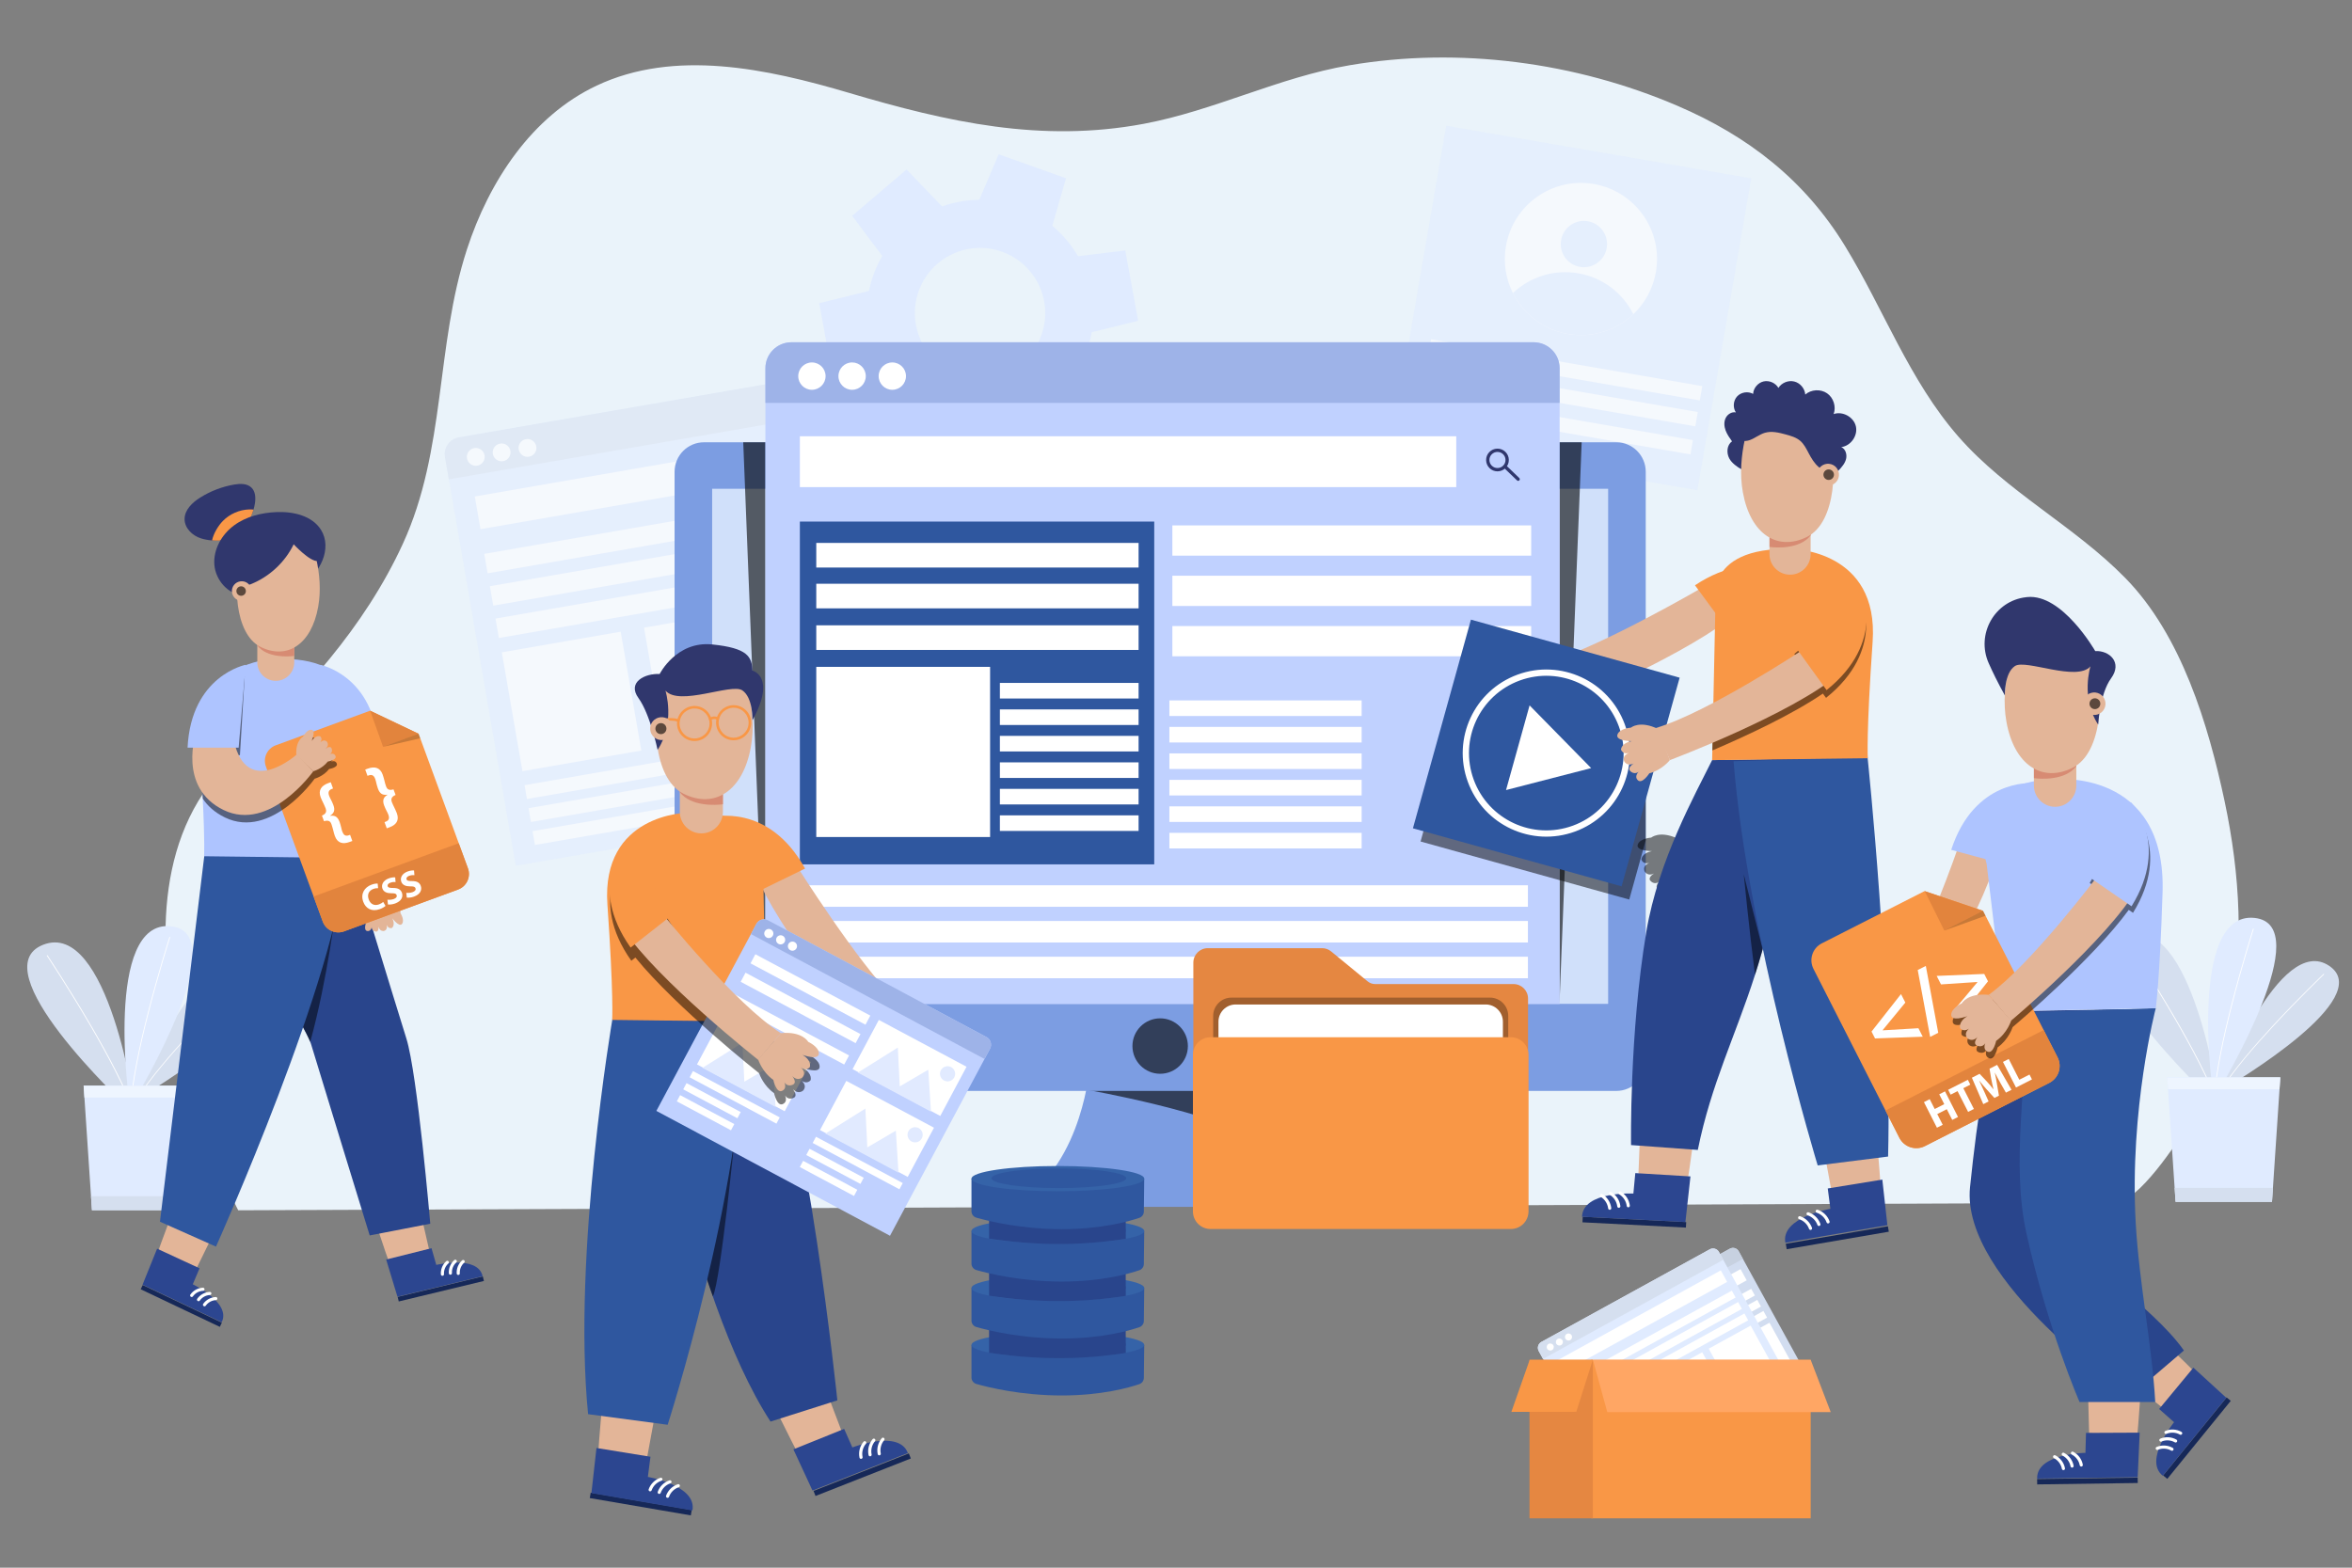 <?xml version="1.0" encoding="utf-8"?>
<!-- Generator: Adobe Illustrator 26.0.3, SVG Export Plug-In . SVG Version: 6.00 Build 0)  -->
<svg version="1.1" xmlns="http://www.w3.org/2000/svg" xmlns:xlink="http://www.w3.org/1999/xlink" x="0px" y="0px"
	 viewBox="0 0 750 500" style="enable-background:new 0 0 750 500;" xml:space="preserve">
<rect x="0" y="0" width="750" height="500" fill="#808080" stroke="none"/>
<style type="text/css">
	.st0{fill:#EAF3FA;}
	.st1{fill:#E0EBFF;}
	.st2{opacity:0.5;}
	.st3{fill:#FFFFFF;}
	.st4{fill:#D5DFEF;}
	.st5{fill:#EEF5FF;}
	.st6{fill:#7C9DE2;}
	.st7{opacity:0.6;}
	.st8{fill:#D0E0FA;}
	.st9{fill:#C0D1FF;}
	.st10{fill:#9EB3E8;}
	.st11{fill:#30376D;}
	.st12{fill:#2F579F;}
	.st13{fill:#162858;}
	.st14{fill:#E3B598;}
	.st15{fill:#2C4690;}
	.st16{fill:none;stroke:#FFFFFF;stroke-linecap:round;stroke-linejoin:round;stroke-miterlimit:10;}
	.st17{fill:#29458C;}
	.st18{fill:#F99746;}
	.st19{fill:none;stroke:#FFFFFF;stroke-width:2;stroke-miterlimit:10;}
	.st20{fill:#D78B73;}
	.st21{fill:#E1EAFF;}
	.st22{fill:#EBF5FF;}
	.st23{fill:#E58741;}
	.st24{opacity:0.3;}
	.st25{fill:#AEC4FF;}
	.st26{fill:#E2843D;}
	.st27{opacity:0.2;}
	.st28{fill:#3563A8;}
	.st29{fill:#D2DDF0;}
	.st30{fill:#C7D1E0;}
	.st31{fill:#FFA664;}
</style>
<g id="BACKGROUND">
	<g>
		<path class="st0" d="M75.96,386.01c0,0-51.36-99.13-1.2-144.52c21.48-19.43,41.5-41.48,53.7-68.05
			c13.81-30.07,10.36-62.89,20.43-93.88c7.06-21.73,20.7-42.5,41.36-52.25c24.86-11.73,54.18-5.47,80.54,2.33
			c31.42,9.3,61.22,15.98,93.93,9.85c22.51-4.22,43.02-14.83,65.6-18.67c34.92-5.94,72.09-1.02,104.59,12.93
			c22.55,9.68,40.52,23.65,53.38,44.64c12.33,20.11,20.5,42.9,36.19,60.85c15.45,17.68,36.91,28.44,53.25,45.13
			c17.87,18.25,26.43,46.67,31.63,71.1c4.93,23.17,6.46,47.71,1.29,70.97c-2.52,11.33-6.65,22.34-12.81,32.21
			c-3.47,5.56-16.06,24.95-23.48,24.98C674.35,383.62,75.96,386.01,75.96,386.01z"/>
		<g>
			<path class="st1" d="M324.64,65.84c-18.79-6.69-39.45,3.11-46.14,21.9c-6.69,18.79,3.11,39.45,21.9,46.14
				c18.79,6.69,39.45-3.11,46.14-21.9S343.42,72.53,324.64,65.84z M305.54,119.43c-10.81-3.85-16.45-15.74-12.6-26.55
				c3.85-10.81,15.74-16.45,26.55-12.6c10.81,3.85,16.45,15.74,12.6,26.55C328.24,117.64,316.35,123.29,305.54,119.43z"/>
			<polygon class="st1" points="333.84,77.94 309.85,69.4 318.46,49.21 339.93,56.86 			"/>
			<polygon class="st1" points="304.29,69.88 284.9,86.38 271.72,68.83 289.08,54.06 			"/>
			<polygon class="st1" points="282.53,91.43 287.13,116.48 265.34,119.11 261.23,96.7 			"/>
			<polygon class="st1" points="290.32,121.05 314.31,129.6 305.7,149.78 284.23,142.14 			"/>
			<polygon class="st1" points="319.87,129.31 339.07,112.59 352.45,129.99 335.26,144.95 			"/>
			<polygon class="st1" points="341.62,107.56 337.03,82.52 358.82,79.88 362.93,102.3 			"/>
		</g>
		<g class="st2">
			
				<rect x="452.05" y="47.76" transform="matrix(0.985 0.17 -0.17 0.985 24 -83.806)" class="st1" width="98.77" height="101"/>
			<path class="st3" d="M528.04,86.73c-0.93,5.36-3.54,10-7.2,13.48c-5.37,5.09-12.99,7.67-20.84,6.31
				c-7.89-1.36-14.23-6.39-17.57-13.04c-2.26-4.48-3.14-9.68-2.22-15c2.28-13.21,14.83-22.07,28.04-19.79
				C521.46,60.97,530.32,73.53,528.04,86.73z"/>
			<path class="st1" d="M520.84,100.21c-5.37,5.09-12.99,7.67-20.84,6.31c-7.89-1.36-14.23-6.39-17.57-13.04
				c5.37-5.09,12.99-7.67,20.84-6.31C511.17,88.53,517.51,93.56,520.84,100.21z"/>
			
				<ellipse transform="matrix(0.232 -0.973 0.973 0.232 311.993 551.208)" class="st1" cx="505.1" cy="78" rx="7.38" ry="7.38"/>
			
				<rect x="455.51" y="115.69" transform="matrix(0.985 0.17 -0.17 0.985 27.328 -83.174)" class="st3" width="87.8" height="4.64"/>
			
				<rect x="454.08" y="123.96" transform="matrix(0.985 0.17 -0.17 0.985 28.712 -82.811)" class="st3" width="87.8" height="4.64"/>
			
				<rect x="452.53" y="132.92" transform="matrix(0.985 0.17 -0.17 0.985 30.214 -82.418)" class="st3" width="87.8" height="4.64"/>
		</g>
		<g class="st2">
			<g>
				<path class="st1" d="M304.78,117.58l22.56,130.39l-162.89,28.18L141.9,145.75c-0.51-2.95,1.47-5.75,4.41-6.26l152.22-26.33
					C301.47,112.66,304.27,114.63,304.78,117.58z"/>
				<path class="st4" d="M304.78,117.58l1.23,7.11l-162.89,28.18l-1.23-7.11c-0.51-2.95,1.47-5.75,4.41-6.26l152.22-26.33
					C301.47,112.66,304.27,114.63,304.78,117.58z"/>
				<g>
					<path class="st3" d="M154.52,145.23c0.27,1.55-0.77,3.02-2.32,3.29c-1.55,0.27-3.02-0.77-3.29-2.32
						c-0.27-1.55,0.77-3.02,2.32-3.29C152.78,142.64,154.25,143.68,154.52,145.23z"/>
					<path class="st3" d="M162.76,143.8c0.27,1.55-0.77,3.02-2.32,3.29c-1.55,0.27-3.02-0.77-3.29-2.32
						c-0.27-1.55,0.77-3.02,2.32-3.29S162.5,142.26,162.76,143.8z"/>
					<path class="st3" d="M171.01,142.38c0.27,1.55-0.77,3.02-2.32,3.29c-1.55,0.27-3.02-0.77-3.29-2.32
						c-0.27-1.55,0.77-3.02,2.32-3.29C169.27,139.79,170.74,140.83,171.01,142.38z"/>
				</g>
			</g>
			
				<rect x="151.28" y="146.76" transform="matrix(0.985 -0.171 0.171 0.985 -22.705 39.656)" class="st3" width="136.62" height="10.59"/>
			<g>
				<g>
					<path class="st3" d="M295.69,140.93c-0.6,0.1-1.21-0.03-1.72-0.37c-0.52-0.35-0.88-0.89-1-1.51c-0.12-0.62,0.01-1.25,0.36-1.77
						c0.35-0.52,0.89-0.88,1.51-1c0.62-0.12,1.25,0.01,1.77,0.36c0.52,0.35,0.88,0.89,1,1.51c0.12,0.62-0.01,1.25-0.36,1.77
						c-0.35,0.52-0.89,0.88-1.51,1C295.72,140.93,295.71,140.93,295.69,140.93z M295,136.95c-0.43,0.08-0.84,0.32-1.11,0.71
						c-0.25,0.37-0.34,0.82-0.26,1.26c0.09,0.44,0.34,0.82,0.71,1.07c0.37,0.25,0.82,0.34,1.26,0.26c0.44-0.09,0.82-0.34,1.07-0.71
						c0.25-0.37,0.34-0.82,0.26-1.26c-0.09-0.44-0.34-0.82-0.71-1.07C295.85,136.96,295.41,136.88,295,136.95z"/>
				</g>
				<g>
					<path class="st3" d="M300.28,142.15c-0.08,0.01-0.17,0-0.25-0.05l-3.12-2.1c-0.16-0.11-0.2-0.32-0.09-0.48
						c0.11-0.16,0.32-0.2,0.48-0.09l3.12,2.1c0.16,0.11,0.2,0.32,0.09,0.48C300.45,142.08,300.37,142.13,300.28,142.15z"/>
				</g>
			</g>
			<g>
				
					<rect x="153.8" y="163.76" transform="matrix(0.985 -0.171 0.171 0.985 -25.085 41.646)" class="st3" width="152.38" height="6.3"/>
				
					<rect x="155.59" y="174.08" transform="matrix(0.985 -0.171 0.171 0.985 -26.818 42.101)" class="st3" width="152.38" height="6.3"/>
				
					<rect x="157.38" y="184.4" transform="matrix(0.985 -0.171 0.171 0.985 -28.551 42.557)" class="st3" width="152.38" height="6.3"/>
			</g>
			<g>
				
					<rect x="166.47" y="237.64" transform="matrix(0.985 -0.171 0.171 0.985 -37.343 44.811)" class="st3" width="151.64" height="4.48"/>
				
					<rect x="167.74" y="244.98" transform="matrix(0.985 -0.171 0.171 0.985 -38.574 45.134)" class="st3" width="151.64" height="4.48"/>
				
					<rect x="169.01" y="252.31" transform="matrix(0.985 -0.171 0.171 0.985 -39.805 45.458)" class="st3" width="151.64" height="4.48"/>
			</g>
			
				<rect x="162.96" y="204.65" transform="matrix(0.985 -0.171 0.171 0.985 -35.498 34.335)" class="st3" width="38.49" height="38.49"/>
			
				<rect x="208.16" y="194.85" transform="matrix(0.985 -0.171 0.171 0.985 -32.997 43.854)" class="st3" width="61.47" height="38.49"/>
			
				<rect x="274.75" y="185.32" transform="matrix(0.985 -0.171 0.171 0.985 -30.566 53.106)" class="st3" width="38.49" height="38.49"/>
		</g>
		<g>
			<g>
				<path class="st4" d="M43.17,355.54C43.16,355.53,43.16,355.53,43.17,355.54c-0.04-0.03-0.18-0.16-0.41-0.38
					c-4.73-4.4-48.68-46.01-29.05-53.82C34.45,293.1,43.4,354.12,43.17,355.54z"/>
				<g>
					<path class="st3" d="M43.16,355.53c-0.03-0.03-0.17-0.15-0.4-0.37c-2.83-8.08-8.69-18.94-13.71-27.57
						c-7.09-12.21-14.09-22.71-14.16-22.81l0.22-0.15c0.07,0.11,7.06,10.62,14.16,22.82C34.4,336.25,40.39,347.38,43.16,355.53z"/>
				</g>
			</g>
			<g>
				<path class="st4" d="M43.47,350.67C43.48,350.66,43.48,350.66,43.47,350.67c0.04-0.02,0.18-0.1,0.41-0.24
					c4.79-2.8,49.49-29.45,34.48-39.69C62.52,299.92,43.54,349.44,43.47,350.67z"/>
				<g>
					<path class="st3" d="M43.48,350.66c0.03-0.02,0.17-0.1,0.41-0.24c3.89-6.25,10.85-14.26,16.68-20.55
						c8.25-8.91,16.09-16.4,16.16-16.48l-0.16-0.17c-0.08,0.08-7.92,7.58-16.17,16.49C54.45,336.14,47.34,344.34,43.48,350.66z"/>
				</g>
			</g>
			<g>
				<path class="st1" d="M41.57,353.08C41.58,353.08,41.58,353.08,41.57,353.08c0.03-0.04,0.12-0.19,0.28-0.46
					c3.2-5.3,32.74-55.17,12.61-57.2C33.19,293.28,40.99,351.84,41.57,353.08z"/>
				<g>
					<path class="st3" d="M41.58,353.08c0.02-0.03,0.12-0.19,0.27-0.45c0.48-8.19,3.02-19.73,5.38-29
						c3.33-13.11,7.01-24.62,7.04-24.73l-0.24-0.08c-0.04,0.12-3.71,11.64-7.04,24.74C44.58,333.02,41.99,344.83,41.58,353.08z"/>
				</g>
			</g>
			<polygon class="st1" points="62.73,346.23 62.72,346.29 62.47,350.06 60.37,381.52 60.07,385.99 29.32,385.99 29.02,381.52 
				26.92,350.06 26.67,346.29 26.66,346.23 			"/>
			<polygon class="st4" points="60.37,381.52 60.07,385.99 29.32,385.99 29.02,381.52 			"/>
			<polygon class="st5" points="62.72,346.29 62.47,350.06 26.92,350.06 26.67,346.29 			"/>
		</g>
		<g>
			<g>
				<path class="st4" d="M707.58,352.88C707.58,352.87,707.58,352.87,707.58,352.88c-0.04-0.03-0.18-0.16-0.41-0.38
					c-4.73-4.4-48.68-46.01-29.05-53.82C698.86,290.44,707.82,351.46,707.58,352.88z"/>
				<g>
					<path class="st3" d="M707.58,352.87c-0.03-0.03-0.17-0.15-0.4-0.37c-2.83-8.08-8.69-18.94-13.71-27.57
						c-7.09-12.21-14.09-22.71-14.16-22.81l0.22-0.15c0.07,0.11,7.06,10.62,14.16,22.82C698.81,333.59,704.8,344.71,707.58,352.87z"
						/>
				</g>
			</g>
			<g>
				<path class="st4" d="M707.89,348.01C707.89,348,707.89,348,707.89,348.01c0.04-0.02,0.18-0.1,0.41-0.24
					c4.79-2.8,49.49-29.45,34.48-39.69C726.94,297.26,707.96,346.78,707.89,348.01z"/>
				<g>
					<path class="st3" d="M707.89,348c0.03-0.02,0.17-0.1,0.41-0.24c3.89-6.25,10.85-14.26,16.68-20.55
						c8.25-8.91,16.09-16.4,16.16-16.48l-0.16-0.17c-0.08,0.08-7.92,7.58-16.17,16.49C718.87,333.48,711.75,341.68,707.89,348z"/>
				</g>
			</g>
			<g>
				<path class="st1" d="M705.99,350.42C706,350.42,706,350.42,705.99,350.42c0.03-0.04,0.12-0.19,0.28-0.46
					c3.2-5.3,32.74-55.17,12.61-57.2C697.61,290.62,705.41,349.18,705.99,350.42z"/>
				<g>
					<path class="st3" d="M706,350.42c0.02-0.03,0.12-0.19,0.27-0.45c0.48-8.19,3.02-19.73,5.38-29
						c3.33-13.11,7.01-24.62,7.04-24.73l-0.24-0.08c-0.04,0.12-3.71,11.64-7.04,24.74C709,330.36,706.41,342.17,706,350.42z"/>
				</g>
			</g>
			<polygon class="st1" points="727.15,343.57 727.14,343.63 726.89,347.4 724.79,378.86 724.49,383.33 693.74,383.33 
				693.44,378.86 691.33,347.4 691.08,343.63 691.08,343.57 			"/>
			<polygon class="st4" points="724.79,378.86 724.49,383.33 693.74,383.33 693.44,378.86 			"/>
			<polygon class="st5" points="727.14,343.63 726.89,347.4 691.33,347.4 691.08,343.63 			"/>
		</g>
	</g>
</g>
<g id="OBJECTS">
	<g>
		<circle class="st3" cx="485.73" cy="173.31" r="8.84"/>
	</g>
	<g>
		<g>
			<g>
				<path class="st6" d="M419.14,384.91h-98.37c23.25-8.72,26.51-42.91,26.51-42.91c0,1.75,48.14-0.35,48.14-0.35
					c0.01,0.42,0.02,0.84,0.03,1.26c0.32,8.07,2.65,15.13,5.74,21.04C408.2,377.41,419.14,384.91,419.14,384.91z"/>
				<path class="st7" d="M401.19,363.96c-12.98-9.05-54.61-16.38-54.61-16.38l48.87-4.66C395.76,350.99,398.1,358.05,401.19,363.96z
					"/>
			</g>
			<path class="st6" d="M524.79,150.46v188.08c0,5.19-4.21,9.4-9.4,9.4H224.5c-5.19,0-9.39-4.21-9.39-9.4V150.46
				c0-5.19,4.2-9.4,9.39-9.4h290.89C520.58,141.06,524.79,145.27,524.79,150.46z"/>
			<rect x="227.09" y="155.89" class="st8" width="285.71" height="164.28"/>
			<circle class="st7" cx="369.95" cy="333.63" r="8.84"/>
		</g>
		<g>
			<g>
				<polygon class="st7" points="244.08,320.2 237,141.05 244.07,141.06 				"/>
				<polygon class="st7" points="497.28,320.2 504.36,141.05 497.29,141.06 				"/>
			</g>
			<g>
				<g>
					<g>
						<path class="st9" d="M497.33,117.45V320.2H244.07V117.45c0-4.58,3.71-8.29,8.3-8.29h236.68
							C493.62,109.16,497.33,112.87,497.33,117.45z"/>
						<path class="st10" d="M497.33,117.45v11.05H244.07v-11.05c0-4.58,3.71-8.29,8.3-8.29h236.68
							C493.62,109.16,497.33,112.87,497.33,117.45z"/>
						<g>
							<path class="st3" d="M263.26,119.96c0,2.41-1.95,4.36-4.36,4.36s-4.36-1.95-4.36-4.36c0-2.41,1.95-4.36,4.36-4.36
								S263.26,117.55,263.26,119.96z"/>
							<path class="st3" d="M276.08,119.96c0,2.41-1.95,4.36-4.36,4.36c-2.41,0-4.36-1.95-4.36-4.36c0-2.41,1.95-4.36,4.36-4.36
								C274.12,115.59,276.08,117.55,276.08,119.96z"/>
							<path class="st3" d="M288.9,119.96c0,2.41-1.95,4.36-4.36,4.36s-4.36-1.95-4.36-4.36c0-2.41,1.95-4.36,4.36-4.36
								S288.9,117.55,288.9,119.96z"/>
						</g>
					</g>
					<g>
						<rect x="255.06" y="139.14" class="st3" width="209.31" height="16.22"/>
						<g>
							<g>
								<path class="st11" d="M477.5,150.33c-0.94,0-1.82-0.36-2.5-1.01c-0.7-0.67-1.09-1.57-1.11-2.54
									c-0.02-0.97,0.34-1.88,1.01-2.58c0.67-0.7,1.57-1.09,2.54-1.11c0.97-0.02,1.88,0.34,2.58,1.01c0.7,0.67,1.09,1.57,1.11,2.54
									c0.02,0.97-0.34,1.88-1.01,2.58c-0.67,0.7-1.57,1.09-2.54,1.11C477.56,150.33,477.53,150.33,477.5,150.33z M477.51,144.14
									c-0.68,0-1.35,0.26-1.86,0.79c-0.48,0.5-0.73,1.15-0.71,1.83c0.01,0.69,0.3,1.33,0.79,1.8c0.5,0.48,1.15,0.72,1.83,0.71
									c0.69-0.01,1.33-0.3,1.8-0.79c0.48-0.5,0.73-1.15,0.71-1.83c-0.01-0.69-0.3-1.33-0.79-1.8
									C478.79,144.38,478.15,144.14,477.51,144.14z"/>
							</g>
							<g>
								<path class="st11" d="M484.11,153.37c-0.13,0-0.26-0.05-0.36-0.15l-4.16-3.99c-0.21-0.2-0.22-0.53-0.02-0.74
									c0.2-0.21,0.53-0.22,0.74-0.02l4.16,3.99c0.21,0.2,0.22,0.53,0.02,0.74C484.39,153.31,484.25,153.37,484.11,153.37z"/>
							</g>
						</g>
						<g>
							<rect x="255.06" y="166.35" class="st12" width="113" height="109.33"/>
							<g>
								<rect x="260.29" y="173.16" class="st3" width="102.78" height="7.85"/>
								<rect x="260.29" y="186.18" class="st3" width="102.78" height="7.85"/>
								<rect x="260.29" y="199.44" class="st3" width="102.78" height="7.85"/>
							</g>
							<g>
								<rect x="318.84" y="217.81" class="st3" width="44.23" height="4.97"/>
								<rect x="318.84" y="226.26" class="st3" width="44.23" height="4.97"/>
								<rect x="318.84" y="234.7" class="st3" width="44.23" height="4.97"/>
								<rect x="318.84" y="243.15" class="st3" width="44.23" height="4.97"/>
								<rect x="318.84" y="251.6" class="st3" width="44.23" height="4.97"/>
								<rect x="318.84" y="260.05" class="st3" width="44.23" height="4.97"/>
							</g>
							<rect x="260.29" y="212.69" class="st3" width="55.43" height="54.27"/>
						</g>
						<g>
							<rect x="373.84" y="167.57" class="st3" width="114.42" height="9.65"/>
							<rect x="373.84" y="183.62" class="st3" width="114.42" height="9.65"/>
							<rect x="373.84" y="199.67" class="st3" width="114.42" height="9.65"/>
						</g>
						<g>
							<rect x="254.88" y="282.35" class="st3" width="232.34" height="6.86"/>
							<rect x="254.88" y="293.74" class="st3" width="232.34" height="6.86"/>
							<rect x="254.88" y="305.14" class="st3" width="232.34" height="6.86"/>
						</g>
						<g>
							<rect x="372.89" y="223.39" class="st3" width="61.31" height="4.97"/>
							<rect x="372.89" y="231.84" class="st3" width="61.31" height="4.97"/>
							<rect x="372.89" y="240.29" class="st3" width="61.31" height="4.97"/>
							<rect x="372.89" y="248.73" class="st3" width="61.31" height="4.97"/>
							<rect x="372.89" y="257.18" class="st3" width="61.31" height="4.97"/>
							<rect x="372.89" y="265.63" class="st3" width="61.31" height="4.97"/>
						</g>
					</g>
				</g>
			</g>
		</g>
	</g>
	<path class="st2" d="M534.52,267.26c0.91-0.27,1.85-0.58,2.84-0.94l-4.23,15.21c-0.23,0.08-0.47,0.15-0.71,0.21
		c0,0-2.29,3.57-3.68,2.17c-1-1.01-0.23-2.14,0.28-2.69c-0.48,0.37-1.39,0.82-2.51-0.07c-1.2-0.95,0.13-2.04,0.92-2.55
		c-0.7,0.34-1.97,0.7-2.92-0.54c0,0-1.13-1.8,1.41-2.84c-0.18,0.05-1.88,0.56-2.53-1.06c0,0,0.01-2.08,3.41-2.7
		c0,0-5.19-0.03-4.57-2.05c0.62-2.03,4.32-2.27,4.32-2.27S529.12,264.91,534.52,267.26z"/>
	<g>
		<g>
			<g>
				<g>
					
						<rect x="504.4" y="388.91" transform="matrix(0.999 0.051 -0.051 0.999 20.64 -26.159)" class="st13" width="33.02" height="1.76"/>
					<g>
						<path class="st14" d="M523.27,354.03l-0.8,20.25c0,0,15.52,2.56,15.73,1.87c0.21-0.7,3.06-21.73,3.06-21.73L523.27,354.03z"/>
						<path class="st15" d="M521.46,374.15l-0.61,6.52c0,0-16.08-0.82-16.38,7.4l32.97,1.69l1.61-14.55L521.46,374.15z"/>
						<path class="st16" d="M516.58,380.49c1.44,0.85,2.44,2.4,2.64,4.07"/>
						<path class="st16" d="M513.56,380.65c1.44,0.85,2.44,2.4,2.64,4.07"/>
						<path class="st16" d="M510.66,381.28c1.44,0.85,2.44,2.4,2.64,4.07"/>
					</g>
				</g>
				<path class="st17" d="M585.26,241.75c0,0-13.62,27.6-23.19,61.04c-0.1,0.33-0.19,0.67-0.29,1.01c-0.69,2.45-1.41,4.81-2.15,7.12
					c-6.27,19.61-13.97,34.76-18.24,55.84l-21.28-1.55c0,0-0.59-35.45,4.87-68.06c3.83-22.84,15.63-43.88,20.98-54.72L585.26,241.75
					z"/>
			</g>
			<path class="st2" d="M562.07,302.79c-0.1,0.33-0.19,0.67-0.29,1.01c-0.69,2.45-1.41,4.81-2.15,7.12
				c-1.9-14.77-3.59-32.09-3.59-32.09L562.07,302.79z"/>
			<g>
				<g>
					
						<rect x="569.22" y="393.55" transform="matrix(0.986 -0.169 0.169 0.986 -58.316 104.845)" class="st13" width="33.02" height="1.76"/>
					<g>
						<path class="st14" d="M580.19,359.02l3.66,19.94c0,0,15.7-0.91,15.76-1.63c0.05-0.72-1.79-21.87-1.79-21.87L580.19,359.02z"/>
						<path class="st15" d="M582.83,379.05l0.84,6.49c0,0-15.87,2.72-14.36,10.81l32.54-5.59l-1.62-14.54L582.83,379.05z"/>
						<path class="st16" d="M579.47,386.31c1.59,0.52,2.91,1.81,3.46,3.39"/>
						<path class="st16" d="M576.55,387.13c1.59,0.52,2.91,1.81,3.46,3.39"/>
						<path class="st16" d="M573.87,388.38c1.59,0.52,2.91,1.81,3.46,3.39"/>
					</g>
				</g>
				<path class="st12" d="M595.51,241.41c0,0,7.89,74.75,6.56,127.46l-22.45,2.83c0,0-22.45-73.99-26.83-128.92L595.51,241.41z"/>
			</g>
		</g>
		<g>
			<g>
				<path class="st14" d="M543.5,187c0,0-32.05,18.72-48.7,23.77l6.44,13.36c0,0,38.07-16.01,53.12-29.01L543.5,187z"/>
				<path class="st18" d="M574.71,185.87c0,0-13.83-12.73-34.22,0.8l10.23,13.9L574.71,185.87z"/>
			</g>
			<path class="st18" d="M597.14,204.67c-2.05,29.22-1.54,37.16-1.54,37.16l-49.64,0.6l0.07-3.08l0.27-12.75l0.69-32.69
				c0,0-5.13-19.74,24.6-18.8C571.59,175.11,599.19,175.45,597.14,204.67z"/>
			<g class="st2">
				<polygon points="524.79,216.66 524.79,267.99 519.53,286.9 452.99,268.39 471.49,201.84 				"/>
			</g>
			<g>
				<polygon class="st12" points="535.6,216.14 530.71,233.73 526.48,248.94 517.09,282.69 450.55,264.18 469.05,197.63 				"/>
				<polygon class="st3" points="507.38,244.98 487.75,224.98 480.24,251.98 				"/>
				
					<ellipse transform="matrix(0.939 -0.344 0.344 0.939 -52.526 184.295)" class="st19" cx="493.07" cy="240.16" rx="25.65" ry="25.65"/>
			</g>
			<path class="st2" d="M582.28,222.58l-1-1.37c-9.91,6.76-24.56,13.57-35.25,18.14l0.27-12.75c11.43-6.01,22.88-13.27,27.25-16.1
				l-1.38-1.91l21.32-18.34C593.49,190.25,601.38,207.31,582.28,222.58z"/>
			<g>
				<path class="st14" d="M532.48,242.42c0,0-2.43,3.16-6.55,4.23c0,0-2.29,3.58-3.68,2.18c-1.38-1.4,0.62-3.03,0.62-3.03
					s-1.21,1.58-2.85,0.28s1.43-2.85,1.43-2.85s-2.06,1.54-3.43-0.24c0,0-1.13-1.81,1.43-2.85c0,0-1.86,0.66-2.55-1.05
					c0,0,0.01-2.09,3.41-2.7c0,0-5.18-0.03-4.56-2.05c0.62-2.03,4.31-2.26,4.31-2.26s2.81-2.45,8.73,0.45L532.48,242.42z"/>
				<g>
					<path class="st14" d="M575.58,206.79c0,0-30.92,20.51-47.61,25.41l4.52,10.23c0,0,38.72-14.56,53.88-27.41L575.58,206.79z"/>
					<path class="st18" d="M593.66,187.76c0,0,7.9,17.06-11.21,32.34l-10.1-13.99L593.66,187.76z"/>
				</g>
			</g>
		</g>
		<g>
			<path class="st11" d="M552.3,140.76c-0.78-1.1-1.57-2.21-2.04-3.47c-0.47-1.26-0.58-2.72,0-3.93c0.58-1.22,1.95-2.1,3.27-1.83
				c-1.02-1.54-0.84-3.77,0.42-5.12c1.26-1.35,3.47-1.69,5.08-0.78c0.1-1.85,1.52-3.54,3.32-3.97c1.8-0.42,3.83,0.46,4.74,2.07
				c1.03-1.65,3.16-2.51,5.05-2.05s3.37,2.22,3.52,4.16c1.88-1.65,4.88-1.82,6.94-0.41c2.06,1.41,2.97,4.28,2.11,6.63
				c2.88-1,6.41,0.95,7.09,3.92c0.68,2.97-1.64,6.27-4.67,6.62c1.37,0.57,1.9,2.35,1.54,3.79c-0.36,1.44-1.39,2.61-2.41,3.69
				c-1.36,1.45-2.81,2.89-4.62,3.72c-1.98,0.9-4.23,0.99-6.41,0.91c-4.88-0.17-9.73-1.07-14.35-2.65c-3.01-1.03-7.89-2.9-9.47-5.88
				C550.5,144.45,550.62,141.96,552.3,140.76z"/>
			<g>
				<path class="st14" d="M570.81,183.29L570.81,183.29c-3.62,0-6.56-2.94-6.56-6.56v-12.49h13.12v12.49
					C577.38,180.36,574.44,183.29,570.81,183.29z"/>
				<path class="st20" d="M577.38,170.76v-6.52h-13.12v10.2C566.27,174.71,573.91,175.24,577.38,170.76z"/>
			</g>
			<path class="st14" d="M579.54,133.97c-7.32-8.14-20.86-4.37-23.18,6.32c-1.04,4.8-1.68,10.77-0.6,16.72
				c2.42,13.42,11.06,18.9,20.48,14.22c9.42-4.68,9.84-23.84,6.5-32.14C581.96,137.2,580.88,135.46,579.54,133.97z"/>
			<path class="st11" d="M579.95,148.97c-1.43-1.22-2.39-2.88-3.27-4.54c-0.72-1.37-1.43-2.79-2.6-3.81
				c-1.3-1.12-3.01-1.61-4.66-2.06c-2.18-0.59-4.49-1.16-6.65-0.52c-1.69,0.5-3.09,1.68-4.74,2.3c-1.65,0.61-3.89,0.4-4.65-1.19
				c-0.56-1.18-0.05-2.59,0.62-3.72c3.2-5.37,9.77-8.08,16.02-8.01c3.14,0.04,6.33,0.72,8.98,2.39c3.28,2.06,5.54,5.55,6.46,9.31
				c0.73,2.98,0.68,6.11,0.06,9.1c-0.26,1.28-0.27,2.24-1.71,2.32C582.44,150.61,580.96,149.84,579.95,148.97z"/>
			<g>
				<path class="st14" d="M586.39,151.76c-0.2,1.91-1.92,3.3-3.83,3.1c-1.91-0.2-3.3-1.92-3.1-3.83c0.2-1.91,1.92-3.3,3.83-3.1
					C585.2,148.13,586.59,149.84,586.39,151.76z"/>
				<path class="st7" d="M584.81,151.39c0,0.93-0.75,1.68-1.68,1.68c-0.93,0-1.68-0.75-1.68-1.68c0-0.93,0.75-1.68,1.68-1.68
					C584.06,149.72,584.81,150.47,584.81,151.39z"/>
			</g>
		</g>
	</g>
	<g>
		<g>
			<g>
				
					<rect x="258.28" y="469.36" transform="matrix(-0.93 0.366 -0.366 -0.93 702.43 807.143)" class="st13" width="32.68" height="1.74"/>
				<g>
					<path class="st14" d="M261.13,437.41l7.13,18.75c0,0-13.75,7.29-14.17,6.71c-0.42-0.59-9.71-19.43-9.71-19.43L261.13,437.41z"
						/>
					<path class="st15" d="M269.18,455.73l2.62,5.92c0,0,14.83-5.84,17.7,1.78l-30.41,11.97L253,462.26L269.18,455.73z"/>
					<path class="st16" d="M275.75,460.14c-1.08,1.26-1.54,3.03-1.19,4.65"/>
					<path class="st16" d="M278.64,459.33c-1.08,1.26-1.54,3.03-1.19,4.65"/>
					<path class="st16" d="M281.56,459.02c-1.08,1.26-1.54,3.03-1.19,4.65"/>
				</g>
			</g>
			<path class="st17" d="M205.45,325.2c0,0,13.87,87.61,40.25,128.2l21.31-6.77c0,0-9.81-94.71-22.66-120.76L205.45,325.2z"/>
		</g>
		<path class="st2" d="M234.37,361.9c0,0-4.51,46.29-7.05,51.58l-3.44-9.87L234.37,361.9z"/>
		<g>
			<g>
				
					<rect x="188.21" y="478.97" transform="matrix(-0.986 -0.169 0.169 -0.986 324.917 987.391)" class="st13" width="32.68" height="1.74"/>
				<g>
					<path class="st14" d="M210.04,444.79l-3.63,19.73c0,0-15.54-0.9-15.6-1.62c-0.05-0.72,1.77-21.65,1.77-21.65L210.04,444.79z"/>
					<path class="st15" d="M207.42,464.62l-0.83,6.43c0,0,15.7,2.7,14.21,10.7l-32.21-5.53l1.61-14.4L207.42,464.62z"/>
					<path class="st16" d="M210.75,471.8c-1.58,0.51-2.88,1.79-3.43,3.35"/>
					<path class="st16" d="M213.64,472.62c-1.58,0.51-2.88,1.79-3.43,3.35"/>
					<path class="st16" d="M216.3,473.86c-1.58,0.51-2.88,1.79-3.43,3.35"/>
				</g>
			</g>
			<path class="st12" d="M195.31,324.87c0,0-12.85,75.09-7.78,126.17l25.37,3.38c0,0,23.68-73.4,24.69-128.2L195.31,324.87z"/>
		</g>
		<g>
			<g>
				<path class="st14" d="M253.92,275.94c0,0,19.54,31.11,31.84,43.17l-11.78,8.77c0,0-26.07-31.5-33.32-49.79L253.92,275.94z"/>
				<path class="st18" d="M227.05,260.65c0,0,17.97-4.83,29.66,16.37l-15.35,7.5L227.05,260.65z"/>
			</g>
			<path class="st18" d="M218.98,259.24c0,0-27.31,0.34-25.29,29.26c2.03,28.92,1.52,36.79,1.52,36.79l49.13,0.59l-1.01-48.03
				C243.34,277.85,248.41,258.31,218.98,259.24z"/>
			<g>
				<g>
					<path class="st9" d="M315.69,334.5l-31.89,59.64l-74.5-39.83l31.89-59.64c0.72-1.35,2.4-1.86,3.75-1.13l69.62,37.22
						C315.9,331.47,316.41,333.15,315.69,334.5z"/>
					<path class="st10" d="M315.69,334.5l-1.74,3.25l-74.5-39.83l1.74-3.25c0.72-1.35,2.4-1.86,3.75-1.13l69.62,37.22
						C315.9,331.47,316.41,333.15,315.69,334.5z"/>
					<g>
						<path class="st3" d="M246.44,298.42c-0.38,0.71-1.26,0.98-1.97,0.6c-0.71-0.38-0.98-1.26-0.6-1.97
							c0.38-0.71,1.26-0.98,1.97-0.6C246.55,296.83,246.82,297.71,246.44,298.42z"/>
						<path class="st3" d="M250.21,300.44c-0.38,0.71-1.26,0.98-1.97,0.6c-0.71-0.38-0.98-1.26-0.6-1.97
							c0.38-0.71,1.26-0.98,1.97-0.6C250.32,298.85,250.59,299.73,250.21,300.44z"/>
						<path class="st3" d="M253.98,302.45c-0.38,0.71-1.26,0.98-1.97,0.6c-0.71-0.38-0.98-1.26-0.6-1.97
							c0.38-0.71,1.26-0.98,1.97-0.6C254.09,300.86,254.36,301.74,253.98,302.45z"/>
					</g>
				</g>
				
					<rect x="237.45" y="314.03" transform="matrix(0.882 0.471 -0.471 0.882 179.35 -84.468)" class="st3" width="41.56" height="3.29"/>
				
					<rect x="234.31" y="319.91" transform="matrix(0.882 0.471 -0.471 0.882 181.751 -82.29)" class="st3" width="41.56" height="3.29"/>
				
					<rect x="230.66" y="326.73" transform="matrix(0.882 0.471 -0.471 0.882 184.536 -79.765)" class="st3" width="41.56" height="3.29"/>
				<g>
					
						<rect x="273.97" y="331.82" transform="matrix(0.882 0.471 -0.471 0.882 194.887 -96.405)" class="st3" width="31.71" height="17.79"/>
					<polygon class="st21" points="273.55,342.1 286.3,334.11 286.91,346.5 296.01,341.17 296.86,354.55 					"/>
					
						<ellipse transform="matrix(0.958 -0.288 0.288 0.958 -85.846 101.66)" class="st21" cx="302.14" cy="342.21" rx="2.42" ry="2.42"/>
				</g>
				<g>
					<g>
						
							<rect x="218.38" y="348.94" transform="matrix(0.882 0.471 -0.471 0.882 192.712 -69.011)" class="st3" width="31.37" height="2.25"/>
						
							<rect x="217.03" y="350" transform="matrix(0.882 0.471 -0.471 0.882 192.352 -65.469)" class="st3" width="19.59" height="2.25"/>
						
							<rect x="214.98" y="353.83" transform="matrix(0.882 0.471 -0.471 0.882 193.919 -64.049)" class="st3" width="19.59" height="2.25"/>
					</g>
					<g>
						
							<rect x="224.37" y="330.29" transform="matrix(0.882 0.471 -0.471 0.882 188.305 -73.197)" class="st3" width="31.71" height="17.79"/>
						<polygon class="st21" points="223.99,340.59 236.74,332.6 237.35,344.99 246.45,339.66 247.3,353.04 						"/>
						<path class="st22" d="M254.71,341.84c-0.63,1.18-2.09,1.62-3.27,0.99c-1.18-0.63-1.62-2.09-0.99-3.27
							c0.63-1.18,2.09-1.62,3.27-0.99C254.89,339.2,255.34,340.67,254.71,341.84z"/>
					</g>
				</g>
				<g>
					<g>
						
							<rect x="257.59" y="369.9" transform="matrix(0.882 0.471 -0.471 0.882 207.228 -85.022)" class="st3" width="31.37" height="2.25"/>
						
							<rect x="256.24" y="370.96" transform="matrix(0.882 0.471 -0.471 0.882 206.87 -81.481)" class="st3" width="19.59" height="2.25"/>
						
							<rect x="254.19" y="374.8" transform="matrix(0.882 0.471 -0.471 0.882 208.437 -80.06)" class="st3" width="19.59" height="2.25"/>
					</g>
					<g>
						
							<rect x="263.58" y="351.25" transform="matrix(0.882 0.471 -0.471 0.882 202.824 -89.209)" class="st3" width="31.71" height="17.79"/>
						<polygon class="st21" points="263.2,361.56 275.95,353.57 276.57,365.95 285.66,360.62 286.51,374.01 						"/>
						
							<ellipse transform="matrix(0.958 -0.288 0.288 0.958 -91.885 99.486)" class="st21" cx="291.79" cy="361.67" rx="2.42" ry="2.42"/>
					</g>
				</g>
			</g>
			<path class="st2" d="M257.96,336.49c0,0-1.85-3.44-8.72-2.78c-12.43-7.87-31.18-30.08-36.38-36.38l1.88-1.47l-15.27-23.27
				c0,0-12.17,14.08,1.84,33.83l1.3-1.02c13.09,16.07,39.37,36.82,39.37,36.82l0.03-0.03c0.22,0.65,1.53,4.13,4.82,6.45
				c0,0,0.93,4.35,2.8,3.49c1.36-0.62,1.02-2.02,0.73-2.74c0.32,0.54,1.06,1.32,2.48,0.86c1.53-0.49,0.63-2.05,0.04-2.84
				c0.56,0.59,1.68,1.41,3.06,0.55c0,0,1.78-1.35-0.35-3.32c0,0,1.57,1.33,2.88-0.09c0,0,0.76-2.05-2.34-3.91
				c0,0,5.09,1.89,5.23-0.33C261.5,338.09,257.96,336.49,257.96,336.49z"/>
			<g>
				<g>
					<path class="st14" d="M211.26,291.44c0,0,23.22,28.87,37.77,38.09l-7.26,8.5c0,0-32.09-25.33-43.02-41.7L211.26,291.44z"/>
					<path class="st18" d="M199.25,268.39c0,0-12.17,14.08,1.84,33.83l13.43-10.55L199.25,268.39z"/>
				</g>
				<path class="st14" d="M241.75,337.87c0,0,1.21,3.99,4.85,6.56c0,0,0.93,4.35,2.8,3.49c1.87-0.86,0.51-3.2,0.51-3.2
					s0.61,2,2.69,1.32c2.09-0.67-0.35-3.32-0.35-3.32s1.45,2.27,3.45,1.03c0,0,1.78-1.35-0.35-3.32c0,0,1.57,1.33,2.88-0.09
					c0,0,0.76-2.05-2.34-3.91c0,0,5.09,1.89,5.23-0.33c0.14-2.21-3.39-3.81-3.39-3.81s-1.85-3.44-8.72-2.78L241.75,337.87z"/>
			</g>
		</g>
		<g>
			<g>
				<path class="st14" d="M223.65,265.8L223.65,265.8c3.8,0,6.87-3.08,6.87-6.87v-13.08h-13.74v13.08
					C216.78,262.72,219.86,265.8,223.65,265.8z"/>
				<path class="st20" d="M216.78,252.67v-6.83h13.74v10.68C228.41,256.8,220.41,257.36,216.78,252.67z"/>
			</g>
			<path class="st14" d="M214.52,214.14c7.66-8.52,21.85-4.58,24.28,6.62c1.09,5.02,1.76,11.28,0.63,17.51
				c-2.53,14.06-11.59,19.79-21.45,14.89c-9.86-4.9-10.31-24.97-6.8-33.66C211.98,217.52,213.11,215.7,214.52,214.14z"/>
			<path class="st11" d="M209.69,239.16c0,0-2.37-11.4-6.09-16.51c-3.72-5.12,2.15-7.92,6.75-7.69c0,0,5.34-10.58,16.74-9.42
				c11.4,1.16,12.63,3.93,12.86,8.35c0,0,7.68,1.86,0,15.82c0,0,0.23-7.21-3.26-9.54c-3.49-2.33-20.07,5.2-24.49,0.09
				C212.2,220.25,215.44,230.54,209.69,239.16z"/>
			<g>
				<g>
					<g>
						<g>
							<g>
								<g>
									<g>
										<g>
											<g>
												<path class="st18" d="M220.19,236.2c-3-0.71-4.87-3.73-4.16-6.73c0.71-3,3.73-4.87,6.73-4.16
													c3,0.71,4.87,3.73,4.16,6.73C226.22,235.05,223.19,236.91,220.19,236.2z M222.58,226.1c-2.57-0.61-5.14,0.99-5.75,3.55
													c-0.61,2.57,0.99,5.14,3.55,5.75c2.56,0.61,5.14-0.99,5.75-3.55C226.74,229.29,225.14,226.71,222.58,226.1z"/>
											</g>
										</g>
									</g>
								</g>
							</g>
						</g>
					</g>
				</g>
				<g>
					<g>
						<g>
							<g>
								<g>
									<g>
										<g>
											<g>
												<path class="st18" d="M216.3,230.19c-0.05,0-0.1,0-0.15-0.02c-3.19-0.97-5.86,0.45-5.89,0.47
													c-0.2,0.11-0.45,0.03-0.55-0.16c-0.11-0.2-0.03-0.45,0.16-0.55c0.12-0.07,3.01-1.6,6.52-0.53
													c0.22,0.07,0.34,0.29,0.27,0.51C216.61,230.07,216.47,230.17,216.3,230.19z"/>
											</g>
										</g>
									</g>
								</g>
							</g>
						</g>
					</g>
				</g>
				<g>
					<g>
						<g>
							<g>
								<g>
									<g>
										<g>
											<g>
												<path class="st18" d="M232.65,235.95c-3-0.71-4.87-3.73-4.16-6.73c0.71-3,3.73-4.87,6.73-4.16
													c3,0.71,4.87,3.73,4.16,6.73C238.67,234.79,235.65,236.66,232.65,235.95z M235.04,225.85
													c-2.57-0.61-5.14,0.99-5.75,3.55c-0.61,2.56,0.99,5.14,3.55,5.75c2.57,0.61,5.14-0.99,5.75-3.55
													C239.2,229.04,237.6,226.46,235.04,225.85z"/>
											</g>
										</g>
									</g>
								</g>
							</g>
						</g>
					</g>
				</g>
				<g>
					<g>
						<g>
							<g>
								<g>
									<g>
										<g>
											<g>
												<path class="st18" d="M226.35,229.73c-0.07-0.02-0.13-0.06-0.17-0.12c-0.14-0.17-0.12-0.43,0.05-0.58
													c0.05-0.04,1.29-1.05,2.84-0.16c0.2,0.11,0.26,0.36,0.15,0.56c-0.11,0.2-0.36,0.26-0.56,0.15
													c-1.06-0.61-1.9,0.07-1.91,0.08C226.64,229.76,226.48,229.78,226.35,229.73z"/>
											</g>
										</g>
									</g>
								</g>
							</g>
						</g>
					</g>
				</g>
			</g>
			<g>
				<path class="st14" d="M207.34,232.77c0.21,2,2.01,3.46,4.01,3.25c2-0.21,3.46-2.01,3.25-4.01c-0.21-2-2.01-3.46-4.01-3.25
					C208.59,228.97,207.13,230.76,207.34,232.77z"/>
				<path class="st7" d="M208.99,232.39c0,0.97,0.79,1.76,1.76,1.76s1.76-0.79,1.76-1.76s-0.79-1.76-1.76-1.76
					S208.99,231.42,208.99,232.39z"/>
			</g>
		</g>
	</g>
	<g>
		<path class="st23" d="M380.53,386.64v-79.61c0-2.55,2.07-4.62,4.62-4.62h36.44c1.06,0,2.08,0.37,2.89,1.04l11.6,9.53
			c0.69,0.57,1.55,0.88,2.44,0.88h44.12c2.55,0,4.62,2.07,4.62,4.62v68.39L380.53,386.64z"/>
		<path class="st24" d="M480.94,345.73h-94.08v-21.73c0-3.21,2.61-5.82,5.82-5.82h82.44c3.21,0,5.82,2.61,5.82,5.82V345.73z"/>
		<path class="st3" d="M479.25,345.73h-90.71v-19.88c0-3.03,2.46-5.48,5.48-5.48h79.74c3.03,0,5.48,2.46,5.48,5.48V345.73z"/>
		<path class="st18" d="M481.79,391.98h-95.78c-3.1,0-5.61-2.51-5.61-5.61v-49.94c0-3.1,2.51-5.61,5.61-5.61h95.78
			c3.1,0,5.61,2.51,5.61,5.61v49.94C487.4,389.47,484.89,391.98,481.79,391.98z"/>
	</g>
	<g>
		<g>
			<g>
				<g>
					
						<rect x="126.52" y="410.28" transform="matrix(-0.972 0.234 -0.234 -0.972 373.297 777.736)" class="st13" width="27.94" height="1.49"/>
					<g>
						<path class="st14" d="M132.96,381.64l3.82,16.72c0,0-12.51,4.55-12.79,4c-0.28-0.55-5.92-17.6-5.92-17.6L132.96,381.64z"/>
						<path class="st15" d="M137.6,398.1l1.52,5.33c0,0,13.24-3.19,14.78,3.6l-27.16,6.54l-3.6-11.85L137.6,398.1z"/>
						<path class="st16" d="M142.64,402.61c-1.06,0.93-1.66,2.38-1.56,3.79"/>
						<path class="st16" d="M145.18,402.27c-1.06,0.93-1.66,2.38-1.56,3.79"/>
						<path class="st16" d="M147.69,402.35c-1.06,0.93-1.66,2.38-1.56,3.79"/>
					</g>
				</g>
				<path class="st17" d="M137.2,390.29l-19.31,3.74c0,0-17.1-55.58-18.71-61.05c-0.05-0.18-0.14-0.41-0.24-0.68
					c-1.1-2.67-4.99-9.76-9.75-18.17c-10.06-17.73-24.02-41.28-24.02-41.28l46.74,0.8c0,0,14.13,46.27,17.67,57.56
					C133.12,342.49,137.2,390.29,137.2,390.29z"/>
			</g>
			<path class="st2" d="M107.15,289.45c0,0-2.67,22.75-8.22,42.85c-1.1-2.67-4.99-9.76-9.75-18.17L107.15,289.45z"/>
		</g>
		<g>
			<g>
				
					<rect x="43.79" y="415.65" transform="matrix(-0.903 -0.429 0.429 -0.903 -68.674 817.309)" class="st13" width="27.94" height="1.49"/>
				<g>
					<path class="st14" d="M70.36,388.81l-7.54,15.41c0,0-12.59-4.33-12.46-4.93c0.12-0.6,6.45-17.41,6.45-17.41L70.36,388.81z"/>
					<path class="st15" d="M63.63,404.52l-2.16,5.1c0,0,12.31,5.84,9.23,12.09l-25.24-11.98l4.64-11.48L63.63,404.52z"/>
					<path class="st16" d="M64.72,411.2c-1.42,0.06-2.79,0.81-3.6,1.97"/>
					<path class="st16" d="M66.91,412.54c-1.42,0.06-2.79,0.81-3.6,1.97"/>
					<path class="st16" d="M68.81,414.17c-1.42,0.06-2.79,0.81-3.6,1.97"/>
				</g>
			</g>
			<path class="st12" d="M65.16,272.85l-14.15,116.8l17.86,7.95c0,0,39.01-86.71,41.43-124.27
				C110.44,271.09,65.16,272.85,65.16,272.85z"/>
		</g>
		<g>
			<path class="st25" d="M65.08,273.09c0,0,0.27-4.31-0.43-18.39c-0.23-4.5-0.56-10-1.03-16.67c-0.43-6.16,0.54-10.95,2.28-14.69
				c6.11-12.99,21.82-13.19,21.82-13.19c28.05-0.89,23.21,17.73,23.21,17.73l0.97,45.78L65.08,273.09z"/>
			<g>
				<path class="st14" d="M118.7,236.37c0,0,0.3,34.95,5.78,50.43l-7.93,1.58c0,0-11.55-37.02-10.1-55.72L118.7,236.37z"/>
				<path class="st25" d="M102.1,212.03c0,0,17.41,3.39,18.54,26.44h-16.28L102.1,212.03z"/>
				<path class="st14" d="M116.55,288.37c0,0-0.81,2.72,0.29,5.54c0,0-1.11,2.81,0.27,3.03c1.38,0.21,1.49-1.62,1.49-1.62
					s-0.41,1.36,1.03,1.76s1.05-2.01,1.05-2.01s-0.03,1.83,1.57,1.88c0,0,1.52-0.1,1.05-2.01c0,0,0.39,1.34,1.67,1.03
					c0,0,1.2-0.88,0.14-3.09c0,0,2.18,2.98,3.09,1.78c0.91-1.2-0.49-3.43-0.49-3.43s0.25-2.64-3.9-4.85L116.55,288.37z"/>
			</g>
			<g>
				<path class="st18" d="M133.48,234.03l15.74,42.9c1,2.73-0.4,5.76-3.13,6.77l-36.39,13.35c-2.73,1-5.76-0.4-6.77-3.13
					l-18.14-49.45c-1-2.73,0.4-5.76,3.14-6.76l30.1-11.04l0.05,0.05L133.48,234.03z"/>
				<polygon class="st26" points="118.03,226.66 122.15,238.19 133.48,234.03 				"/>
				<polygon class="st27" points="122.15,238.19 134,235.47 133.48,234.03 				"/>
				<path class="st26" d="M146.28,268.94l2.93,8c1,2.73-0.4,5.76-3.13,6.77l-36.39,13.35c-2.73,1-5.76-0.4-6.77-3.13l-2.93-8
					L146.28,268.94z"/>
				<g>
					<path class="st3" d="M122.93,288.93c-0.25,0.25-0.89,0.69-1.79,1.02c-2.59,0.95-4.52-0.18-5.3-2.32
						c-0.94-2.56,0.37-4.64,2.63-5.47c0.88-0.32,1.61-0.4,1.97-0.34l0.13,1.46c-0.39-0.02-0.91,0.02-1.52,0.24
						c-1.33,0.49-2.08,1.68-1.47,3.35c0.55,1.5,1.79,2.12,3.29,1.57c0.52-0.19,1.04-0.5,1.33-0.77L122.93,288.93z"/>
					<path class="st3" d="M123.54,286.95c0.53,0.07,1.33,0.04,2.05-0.22c0.78-0.29,1.07-0.76,0.89-1.25
						c-0.17-0.47-0.62-0.6-1.64-0.58c-1.41,0.01-2.48-0.38-2.88-1.46c-0.47-1.28,0.25-2.64,2.01-3.29c0.86-0.31,1.53-0.37,2.05-0.32
						l0.12,1.49c-0.34-0.04-0.96-0.05-1.69,0.22c-0.73,0.27-0.96,0.74-0.82,1.12c0.18,0.48,0.66,0.54,1.78,0.55
						c1.5,0,2.37,0.47,2.75,1.52c0.46,1.26-0.1,2.67-2.16,3.43c-0.86,0.31-1.79,0.39-2.29,0.31L123.54,286.95z"/>
					<path class="st3" d="M129.55,284.75c0.53,0.07,1.33,0.04,2.05-0.22c0.78-0.29,1.07-0.76,0.89-1.25
						c-0.17-0.47-0.62-0.6-1.64-0.58c-1.41,0.01-2.48-0.38-2.88-1.46c-0.47-1.28,0.25-2.64,2.01-3.29c0.86-0.31,1.53-0.37,2.05-0.32
						l0.12,1.49c-0.34-0.04-0.96-0.05-1.69,0.22c-0.73,0.27-0.96,0.74-0.82,1.12c0.18,0.48,0.66,0.54,1.78,0.55
						c1.5,0,2.37,0.47,2.75,1.53c0.46,1.26-0.1,2.67-2.16,3.43c-0.86,0.31-1.79,0.39-2.29,0.31L129.55,284.75z"/>
				</g>
				<g>
					<path class="st3" d="M102.66,260.13c1.57-0.66,1.42-1.56,1.19-2.28c-0.21-0.56-0.51-1.17-0.79-1.79
						c-0.3-0.61-0.61-1.22-0.82-1.8c-0.81-2.21,0.22-3.68,2.41-4.48l0.82-0.3l0.73,2l-0.42,0.16c-1.05,0.41-1.2,1.16-0.82,2.19
						c0.16,0.42,0.36,0.83,0.61,1.29c0.22,0.45,0.49,0.97,0.71,1.58c0.67,1.75,0.19,2.7-1.02,3.46l0.02,0.05
						c1.41-0.22,2.39,0.19,3.02,1.98c0.22,0.61,0.35,1.18,0.49,1.69c0.1,0.5,0.22,0.96,0.37,1.36c0.38,1.03,0.96,1.54,2.05,1.17
						l0.42-0.16l0.72,1.97l-0.85,0.31c-2.09,0.77-3.86,0.46-4.72-1.89c-0.22-0.59-0.38-1.25-0.54-1.91
						c-0.18-0.65-0.34-1.29-0.55-1.87c-0.24-0.66-0.72-1.47-2.37-0.94L102.66,260.13z"/>
					<path class="st3" d="M126.14,253.54c-1.57,0.66-1.42,1.59-1.2,2.25c0.22,0.59,0.51,1.17,0.81,1.78
						c0.28,0.62,0.58,1.22,0.8,1.81c0.86,2.35-0.28,3.73-2.37,4.49l-0.85,0.31l-0.72-1.97l0.42-0.15c1.07-0.42,1.19-1.18,0.81-2.22
						c-0.15-0.4-0.36-0.83-0.6-1.27c-0.23-0.48-0.5-0.99-0.72-1.6c-0.68-1.78-0.2-2.72,1.02-3.46l-0.02-0.05
						c-1.42,0.2-2.4-0.21-3.02-1.98c-0.22-0.61-0.35-1.18-0.48-1.66c-0.11-0.52-0.22-0.96-0.37-1.38c-0.38-1.03-0.98-1.51-2.04-1.14
						l-0.42,0.15l-0.73-2l0.82-0.3c2.18-0.8,3.92-0.35,4.73,1.86c0.22,0.59,0.38,1.25,0.56,1.9c0.16,0.66,0.32,1.32,0.53,1.88
						c0.26,0.7,0.73,1.49,2.38,0.97L126.14,253.54z"/>
				</g>
			</g>
			<path class="st2" d="M104.95,245.27c-1.86,2.39-4.62,3.09-4.62,3.09s-13.81,19.54-28.61,12.36c-3.29-1.6-5.55-3.71-7.07-6.02
				c-0.23-4.5-0.56-10-1.03-16.67c-0.43-6.16,0.54-10.95,2.28-14.69c5.22-6.77,12.12-7.63,12.12-7.63l-1.51,25.14h-0.91
				c4.55,14.16,17.43,3.89,19.28,2.31c-0.22-4.68,2.17-5.83,2.17-5.83s1.19-2.34,2.69-2.18c1.44,0.16,0.18,3.29,0.07,3.54
				c1.36-2.03,2.71-1.45,2.71-1.45c0.85,0.86,0.12,1.79-0.01,1.94c1.39-1.35,2.25-0.11,2.25-0.11c0.54,0.97-0.05,1.7-0.47,2.06
				c0.56-0.37,1.64-0.94,1.92,0.12c0.27,1.01-0.31,1.47-0.69,1.67c0.5-0.18,1.48-0.39,1.86,0.57
				C107.93,244.78,104.95,245.27,104.95,245.27z"/>
			<g>
				<path class="st14" d="M62.55,233.56c0,0-6.06,17.59,8.74,24.78c14.8,7.19,28.62-12.36,28.62-12.36l-5.21-5.41
					c0,0-15.98,14.4-20.13-4.34L62.55,233.56z"/>
				<path class="st25" d="M78.35,212.03c0,0-17.41,3.39-18.54,26.44H76.1L78.35,212.03z"/>
				<path class="st14" d="M99.91,245.98c0,0,2.75-0.7,4.61-3.09c0,0,2.99-0.49,2.46-1.79c-0.53-1.3-2.16-0.45-2.16-0.45
					s1.38-0.35,0.98-1.79c-0.39-1.44-2.26,0.13-2.26,0.13s1.59-0.91,0.81-2.31c0,0-0.86-1.25-2.26,0.13c0,0,0.95-1.03,0.03-1.96
					c0,0-1.37-0.58-2.73,1.47c0,0,1.44-3.4-0.06-3.56c-1.5-0.17-2.69,2.18-2.69,2.18s-2.4,1.14-2.16,5.83L99.91,245.98z"/>
			</g>
			<g>
				<g>
					<g>
						<path class="st11" d="M81.29,160.52c-0.1,0.67-0.25,1.35-0.46,2.02c-0.91,3.22-2.86,6.26-5.49,8.29
							c-1.45,1.11-3.59,1.56-5.76,1.61c-0.66,0.01-1.32-0.01-1.97-0.07c-1.28-0.1-2.49-0.34-3.49-0.65
							c-2.75-0.85-5.25-3.25-5.26-6.14c-0.01-2.95,2.46-5.31,4.96-6.87c3.31-2.09,7.03-3.51,10.88-4.17
							c1.9-0.32,4.09-0.38,5.48,0.97C81.46,156.75,81.56,158.76,81.29,160.52z"/>
					</g>
					<path class="st18" d="M80.84,162.53c-0.91,3.22-2.86,6.26-5.49,8.29c-1.45,1.11-3.59,1.56-5.76,1.61
						c-0.66,0.01-1.32-0.01-1.97-0.07c0.5-2.33,2.04-4.76,3.44-6.2c2.18-2.22,5.24-3.57,8.35-3.68
						C79.88,162.46,80.37,162.48,80.84,162.53z"/>
				</g>
				<path class="st11" d="M77.43,189.88c-4.83-0.39-8.72-4.96-9.08-9.8c-0.36-4.83,2.33-9.58,6.23-12.47
					c3.89-2.89,8.82-4.1,13.67-4.29c5.32-0.2,11.3,1.17,14.12,5.69c3.63,5.83-0.22,13.97-6.19,17.35
					c-5.98,3.38-13.22,3.31-20.09,3.16"/>
				<g>
					<path class="st14" d="M87.94,217.15L87.94,217.15c3.25,0,5.89-2.64,5.89-5.89v-11.22H82.05v11.22
						C82.05,214.51,84.69,217.15,87.94,217.15z"/>
					<path class="st20" d="M82.05,205.89v-5.85h11.78v9.16C92.02,209.44,85.17,209.92,82.05,205.89z"/>
				</g>
				<path class="st14" d="M80.11,172.86c6.57-7.31,18.73-3.93,20.81,5.68c0.93,4.31,1.51,9.67,0.54,15.01
					c-2.17,12.05-9.93,16.97-18.39,12.77c-8.45-4.2-8.84-21.4-5.83-28.86C77.94,175.76,78.91,174.2,80.11,172.86z"/>
				<path class="st11" d="M93.65,173.6c-2.78,5.73-7.76,10.36-13.67,12.72c-1.63,0.65-3.43,1.14-5.13,0.71
					c-2.24-0.57-3.87-2.73-4.18-5.02c-0.31-2.29,0.53-4.63,1.92-6.48c1.39-1.85,3.28-3.25,5.25-4.46c3.08-1.88,6.47-3.35,10.05-3.77
					c3.58-0.41,7.38,0.32,10.27,2.48c1.36,1.02,2.48,2.36,3.23,3.88c0.55,1.1,1.63,3.6,0.8,4.77
					C100.59,180.7,94.79,174.83,93.65,173.6z"/>
				<g>
					<path class="st14" d="M73.96,188.83c0.18,1.72,1.72,2.97,3.44,2.79c1.72-0.18,2.97-1.72,2.79-3.44
						c-0.18-1.72-1.72-2.97-3.44-2.78C75.03,185.58,73.78,187.12,73.96,188.83z"/>
					<path class="st7" d="M75.38,188.51c0,0.83,0.67,1.51,1.51,1.51s1.51-0.67,1.51-1.51S77.71,187,76.88,187
						S75.38,187.68,75.38,188.51z"/>
				</g>
			</g>
		</g>
	</g>
	<g>
		<g>
			<path class="st12" d="M309.78,428.95v10.39c0,0.96,0.63,1.79,1.55,2.06c3.8,1.08,14.22,3.67,27.22,3.67
				c12.76,0,21.47-2.49,24.75-3.61c0.86-0.29,1.44-1.09,1.45-2l0.12-10.5H309.78z"/>
			<path class="st28" d="M364.87,428.95c0,2.22-12.33,4.03-27.54,4.03c-15.21,0-27.54-1.8-27.54-4.03s12.33-4.03,27.54-4.03
				C352.54,424.92,364.87,426.73,364.87,428.95z"/>
			<path class="st12" d="M359.11,428.83c0,1.73-9.62,3.14-21.48,3.14s-21.48-1.41-21.48-3.14c0-1.73,9.62-3.14,21.48-3.14
				S359.11,427.1,359.11,428.83z"/>
		</g>
		<path class="st17" d="M358.99,431.52c-14.28,2.24-28.84,2.18-43.6-0.07v-10.08h43.56L358.99,431.52z"/>
		<g>
			<path class="st12" d="M309.78,410.79v10.39c0,0.96,0.63,1.79,1.55,2.06c3.8,1.08,14.22,3.67,27.22,3.67
				c12.76,0,21.47-2.49,24.75-3.61c0.86-0.29,1.44-1.09,1.45-2l0.12-10.5H309.78z"/>
			<path class="st28" d="M364.87,410.79c0,2.22-12.33,4.03-27.54,4.03c-15.21,0-27.54-1.8-27.54-4.03s12.33-4.03,27.54-4.03
				C352.54,406.76,364.87,408.56,364.87,410.79z"/>
			<path class="st12" d="M359.11,410.67c0,1.73-9.62,3.14-21.48,3.14s-21.48-1.41-21.48-3.14c0-1.73,9.62-3.14,21.48-3.14
				S359.11,408.93,359.11,410.67z"/>
		</g>
		<path class="st17" d="M358.99,413.32c-14.28,2.24-28.84,2.18-43.6-0.07v-10.08h43.56L358.99,413.32z"/>
		<g>
			<path class="st12" d="M309.78,392.62v10.39c0,0.96,0.63,1.79,1.55,2.06c3.8,1.08,14.22,3.67,27.22,3.67
				c12.76,0,21.47-2.49,24.75-3.61c0.86-0.29,1.44-1.09,1.45-2l0.12-10.5H309.78z"/>
			<path class="st28" d="M364.87,392.62c0,2.22-12.33,4.03-27.54,4.03c-15.21,0-27.54-1.8-27.54-4.03s12.33-4.03,27.54-4.03
				C352.54,388.59,364.87,390.4,364.87,392.62z"/>
			<path class="st12" d="M359.11,392.5c0,1.73-9.62,3.14-21.48,3.14s-21.48-1.41-21.48-3.14c0-1.73,9.62-3.14,21.48-3.14
				S359.11,390.77,359.11,392.5z"/>
		</g>
		<path class="st17" d="M358.99,395.12c-14.28,2.24-28.84,2.18-43.6-0.07v-10.08h43.56L358.99,395.12z"/>
		<g>
			<path class="st12" d="M309.78,375.91v10.39c0,0.96,0.63,1.79,1.55,2.06c3.8,1.08,14.22,3.67,27.22,3.67
				c12.76,0,21.47-2.49,24.75-3.61c0.86-0.29,1.44-1.09,1.45-2l0.12-10.5H309.78z"/>
			<path class="st28" d="M364.87,375.91c0,2.22-12.33,4.03-27.54,4.03c-15.21,0-27.54-1.8-27.54-4.03c0-2.22,12.33-4.03,27.54-4.03
				C352.54,371.89,364.87,373.69,364.87,375.91z"/>
			<ellipse class="st12" cx="337.64" cy="375.79" rx="21.48" ry="3.14"/>
		</g>
	</g>
	<g>
		<g>
			<g>
				
					<rect x="684.41" y="457.93" transform="matrix(0.631 -0.776 0.776 0.631 -97.439 712.738)" class="st13" width="32.07" height="1.71"/>
				<g>
					<path class="st14" d="M673.77,436.43l15.42,12.24c0,0,10.9-10.69,10.48-11.26c-0.42-0.56-15.28-14.85-15.28-14.85
						L673.77,436.43z"/>
					<path class="st15" d="M688.5,449.39l4.76,4.21c0,0-9.86,12.13-3.59,17.08l20.23-24.88l-10.48-9.6L688.5,449.39z"/>
					<path class="st16" d="M690.67,456.85c1.49-0.64,3.29-0.54,4.7,0.27"/>
					<path class="st16" d="M689.06,459.31c1.49-0.64,3.29-0.54,4.7,0.27"/>
					<path class="st16" d="M687.9,461.95c1.49-0.64,3.29-0.54,4.7,0.27"/>
				</g>
			</g>
			<path class="st17" d="M677.31,321.88c0,0-13.44,32.05-15.57,68.32c-0.69,11.66,24.2,25.6,34.66,40.53l-17.09,14.6
				c0,0-54.2-36.8-51.11-66.71c2.36-22.84,5.65-45.34,10.95-56.09L677.31,321.88z"/>
		</g>
		<g>
			<g>
				
					<rect x="649.61" y="471.35" transform="matrix(1 -0.014 0.014 1 -6.62 9.474)" class="st13" width="32.07" height="1.71"/>
				<g>
					<path class="st14" d="M665.66,437.4l0.51,19.68c0,0,15.2,1.5,15.36,0.81c0.16-0.69,1.58-21.25,1.58-21.25L665.66,437.4z"/>
					<path class="st15" d="M665.18,457.01l-0.18,6.36c0,0-15.63,0.22-15.4,8.21l32.06-0.45l0.64-14.2L665.18,457.01z"/>
					<path class="st16" d="M660.86,463.47c1.45,0.74,2.52,2.17,2.81,3.77"/>
					<path class="st16" d="M657.93,463.81c1.45,0.74,2.52,2.17,2.81,3.77"/>
					<path class="st16" d="M655.17,464.61c1.45,0.74,2.52,2.17,2.81,3.77"/>
				</g>
			</g>
			<path class="st12" d="M687.43,321.55c0,0-8.46,32.17-6.39,68.61c1.1,19.3,5.23,39.08,6.22,57h-24.14c0,0-10.2-23.4-16.93-53.76
				c-4.95-22.33,0.17-47.74-0.25-70.52L687.43,321.55z"/>
		</g>
		<g>
			<g>
				<path class="st14" d="M624.68,269.48c0,0-11.68,33.94-21.3,47.83l9.13,4.9c0,0,21.74-34.14,25.34-53.11L624.68,269.48z"/>
				<path class="st25" d="M647.75,249.79c0,0-18.21-1.34-25.55,21.26l16.17,4.39L647.75,249.79z"/>
			</g>
			<path class="st25" d="M655.24,248.54c0,0,35.63-3.53,34.35,36.17c-0.91,28.38-2.16,36.84-2.16,36.84l-48.29,1l-5.64-46.96
				C633.51,275.59,625.54,249.04,655.24,248.54z"/>
			<g>
				<path class="st18" d="M632.34,290.5l23.77,46.74c1.51,2.98,0.33,6.62-2.65,8.14l-39.65,20.16c-2.98,1.51-6.62,0.33-8.14-2.65
					l-27.4-53.88c-1.51-2.98-0.32-6.62,2.65-8.13l32.8-16.68l0.06,0.05L632.34,290.5z"/>
				<polygon class="st26" points="613.74,284.2 620,296.78 632.34,290.5 				"/>
				<polygon class="st27" points="620,296.78 633.14,292.07 632.34,290.5 				"/>
				<path class="st26" d="M651.68,328.53l4.43,8.71c1.51,2.98,0.33,6.62-2.65,8.14l-39.65,20.16c-2.98,1.51-6.62,0.33-8.14-2.65
					l-4.43-8.71L651.68,328.53z"/>
				<g>
					<path class="st3" d="M615.34,350.57l1.6,3.14l3.04-1.55l-1.6-3.14l1.84-0.94l4.15,8.17l-1.84,0.94l-1.74-3.42l-3.04,1.55
						l1.74,3.42l-1.84,0.94l-4.15-8.17L615.34,350.57z"/>
					<path class="st3" d="M624.22,348.01l-2.21,1.12l-0.79-1.55l6.28-3.19l0.79,1.55l-2.23,1.13l3.37,6.62l-1.84,0.94L624.22,348.01
						z"/>
					<path class="st3" d="M637.9,345.44c-0.54-0.96-1.18-2.13-1.78-3.32l-0.02,0.01c0.26,1.18,0.52,2.51,0.69,3.63l0.63,3.69
						l-1.44,0.73l-2.47-2.71c-0.76-0.83-1.62-1.86-2.37-2.82l-0.02,0.01c0.53,1.12,1.12,2.41,1.59,3.45l1.42,3.18l-1.71,0.87
						l-3.63-8.43l2.46-1.25l2.19,2.32c0.75,0.81,1.51,1.7,2.17,2.57l0.05-0.03c-0.26-1.06-0.53-2.28-0.72-3.33l-0.52-3.15l2.42-1.23
						l4.59,7.95l-1.79,0.91L637.9,345.44z"/>
					<path class="st3" d="M638.7,338.69l1.84-0.94l3.37,6.62l3.25-1.65l0.79,1.55l-5.09,2.59L638.7,338.69z"/>
				</g>
				<g>
					<path class="st3" d="M596.79,329.01l9.4-11.96l1.38,2.71l-7.24,8.8l0.03,0.05l11.38-0.67l1.38,2.71l-15.21,0.55L596.79,329.01z
						"/>
					<path class="st3" d="M615.48,330.71l-3.96-21.33l2.58-1.31l3.96,21.33L615.48,330.71z"/>
					<path class="st3" d="M633.93,312.98l-9.44,11.89l-1.38-2.71l7.45-8.91l-0.03-0.05l-11.59,0.77l-1.38-2.71l15.17-0.63
						L633.93,312.98z"/>
				</g>
			</g>
			<path class="st2" d="M679.9,257.9l-13.54,23.72l1.88,1.29c-4.82,6.26-21.97,28.03-33.64,36.48c-6.76-0.65-8.58,2.73-8.58,2.73
				s-3.48,1.57-3.34,3.75c0.14,2.18,5.15,0.32,5.15,0.32c-3.05,1.83-2.3,3.85-2.3,3.85c1.29,1.4,2.84,0.09,2.84,0.09
				c-2.09,1.93-0.34,3.27-0.34,3.27c1.36,0.85,2.46,0.04,3.01-0.54c-0.58,0.78-1.47,2.31,0.04,2.79c1.4,0.45,2.12-0.32,2.44-0.85
				c-0.29,0.71-0.62,2.08,0.72,2.7c1.84,0.85,2.75-3.44,2.75-3.44c3.58-2.53,4.78-6.46,4.78-6.46l0,0
				c1.78-1.5,25.52-21.64,37.04-37.4l1.36,0.94C692.67,270.94,679.9,257.9,679.9,257.9z"/>
			<g>
				<g>
					<path class="st14" d="M669.1,279.11c0,0-21.26,28.28-34.95,38.19l7.04,8.31c0,0,30.75-25.79,40.45-42.48L669.1,279.11z"/>
					<path class="st25" d="M679.45,255.81c0,0,12.77,13.04,0.25,33.24l-13.8-9.52L679.45,255.81z"/>
				</g>
				<path class="st14" d="M641.31,325.51c0,0-1.19,3.93-4.78,6.46c0,0-0.91,4.28-2.75,3.44c-1.84-0.85-0.51-3.15-0.51-3.15
					s-0.6,1.97-2.65,1.3c-2.05-0.66,0.34-3.27,0.34-3.27s-1.42,2.23-3.4,1.01c0,0-1.75-1.33,0.34-3.27c0,0-1.55,1.31-2.84-0.09
					c0,0-0.74-2.02,2.3-3.85c0,0-5.01,1.86-5.15-0.32c-0.14-2.18,3.34-3.75,3.34-3.75s1.82-3.39,8.58-2.73L641.31,325.51z"/>
			</g>
		</g>
		<g>
			<g>
				<path class="st14" d="M655.33,257.32L655.33,257.32c-3.73,0-6.76-3.03-6.76-6.76v-12.87h13.52v12.87
					C662.09,254.29,659.06,257.32,655.33,257.32z"/>
				<path class="st20" d="M662.09,244.4v-6.72h-13.52v10.51C650.65,248.47,658.52,249.01,662.09,244.4z"/>
			</g>
			<path class="st14" d="M664.32,206.49c-7.54-8.38-21.5-4.51-23.89,6.51c-1.07,4.94-1.73,11.09-0.62,17.23
				c2.49,13.83,11.4,19.48,21.1,14.65c9.7-4.82,10.14-24.57,6.69-33.12C666.81,209.81,665.7,208.03,664.32,206.49z"/>
			<path class="st11" d="M669.07,231.11c0,0,0.46-9.77,4.13-14.8c3.66-5.03-0.55-8.89-5.08-8.66c0,0-10.49-18.37-21.7-17.22
				c-0.11,0.01-0.22,0.02-0.33,0.04c-10.04,1.13-16.04,11.78-11.95,21.02c1.22,2.76,2.89,6.18,5.17,10.32c0,0-0.23-7.09,3.2-9.38
				c3.43-2.29,19.75,5.12,24.1,0.08C666.6,212.5,663.41,222.62,669.07,231.11z"/>
			<g>
				<path class="st14" d="M671.38,224.82c-0.21,1.97-1.97,3.4-3.95,3.2c-1.97-0.21-3.4-1.97-3.2-3.95c0.21-1.97,1.97-3.4,3.95-3.2
					C670.15,221.08,671.58,222.85,671.38,224.82z"/>
				<path class="st7" d="M669.75,224.44c0,0.95-0.77,1.73-1.73,1.73c-0.95,0-1.73-0.77-1.73-1.73c0-0.95,0.77-1.73,1.73-1.73
					C668.98,222.72,669.75,223.49,669.75,224.44z"/>
			</g>
		</g>
	</g>
	<g>
		<g>
			<g>
				<path class="st29" d="M554.44,399.08l24.55,44.64l-55.77,30.67l-24.55-44.64c-0.55-1.01-0.19-2.28,0.82-2.83l52.11-28.66
					C552.62,397.7,553.88,398.07,554.44,399.08z"/>
				<path class="st30" d="M554.44,399.08l1.34,2.43l-55.77,30.67l-1.34-2.43c-0.55-1.01-0.19-2.28,0.82-2.83l52.11-28.66
					C552.62,397.7,553.88,398.07,554.44,399.08z"/>
				<g>
					<path class="st3" d="M503.2,427.98c0.29,0.53,0.1,1.2-0.43,1.49c-0.53,0.29-1.2,0.1-1.49-0.43s-0.1-1.2,0.43-1.49
						S502.91,427.45,503.2,427.98z"/>
					<path class="st3" d="M506.02,426.42c0.29,0.53,0.1,1.2-0.43,1.49c-0.53,0.29-1.2,0.1-1.49-0.43c-0.29-0.53-0.1-1.2,0.43-1.49
						S505.73,425.89,506.02,426.42z"/>
					<path class="st3" d="M508.85,424.87c0.29,0.53,0.1,1.2-0.43,1.49c-0.53,0.29-1.2,0.1-1.49-0.43c-0.29-0.53-0.1-1.2,0.43-1.49
						C507.89,424.15,508.55,424.34,508.85,424.87z"/>
				</g>
			</g>
			
				<rect x="501.07" y="418.81" transform="matrix(0.876 -0.482 0.482 0.876 -137.157 307.677)" class="st3" width="58.64" height="4.08"/>
			<g>
				
					<rect x="504.06" y="425.2" transform="matrix(0.876 -0.482 0.482 0.876 -139.466 309.811)" class="st3" width="58.66" height="2.43"/>
				
					<rect x="506" y="428.73" transform="matrix(0.876 -0.482 0.482 0.876 -140.928 311.184)" class="st3" width="58.66" height="2.43"/>
				
					<rect x="507.95" y="432.27" transform="matrix(0.876 -0.482 0.482 0.876 -142.391 312.558)" class="st3" width="58.66" height="2.43"/>
			</g>
			<g>
				
					<rect x="517.82" y="450.57" transform="matrix(0.876 -0.482 0.482 0.876 -149.838 319.472)" class="st3" width="58.38" height="1.72"/>
				
					<rect x="519.2" y="453.08" transform="matrix(0.876 -0.482 0.482 0.876 -150.877 320.448)" class="st3" width="58.38" height="1.72"/>
				
					<rect x="520.58" y="455.59" transform="matrix(0.876 -0.482 0.482 0.876 -151.915 321.424)" class="st3" width="58.38" height="1.72"/>
			</g>
			
				<rect x="515.73" y="445.74" transform="matrix(0.876 -0.482 0.482 0.876 -153.617 308.177)" class="st3" width="14.82" height="14.82"/>
			
				<rect x="530.71" y="435.06" transform="matrix(0.876 -0.482 0.482 0.876 -146.073 316.209)" class="st3" width="23.67" height="14.82"/>
			
				<rect x="554" y="424.69" transform="matrix(0.876 -0.482 0.482 0.876 -138.739 324.014)" class="st3" width="14.82" height="14.82"/>
		</g>
		<g>
			<g>
				<path class="st1" d="M548.13,399.3l25.3,46.01l-57.47,31.61l-25.3-46.01c-0.57-1.04-0.19-2.35,0.85-2.92l53.71-29.54
					C546.25,397.88,547.56,398.26,548.13,399.3z"/>
				<path class="st4" d="M548.13,399.3l1.38,2.51l-57.47,31.61l-1.38-2.51c-0.57-1.04-0.19-2.35,0.85-2.92l53.71-29.54
					C546.25,397.88,547.56,398.26,548.13,399.3z"/>
				<g>
					<path class="st3" d="M495.33,429.08c0.3,0.55,0.1,1.23-0.45,1.53c-0.55,0.3-1.23,0.1-1.53-0.45c-0.3-0.55-0.1-1.23,0.45-1.53
						C494.34,428.33,495.03,428.53,495.33,429.08z"/>
					<path class="st3" d="M498.24,427.48c0.3,0.55,0.1,1.23-0.45,1.53c-0.55,0.3-1.23,0.1-1.53-0.45c-0.3-0.55-0.1-1.23,0.45-1.53
						C497.25,426.73,497.94,426.93,498.24,427.48z"/>
					<path class="st3" d="M501.15,425.88c0.3,0.55,0.1,1.23-0.45,1.53c-0.55,0.3-1.23,0.1-1.53-0.45c-0.3-0.55-0.1-1.23,0.45-1.53
						C500.16,425.13,500.85,425.33,501.15,425.88z"/>
				</g>
			</g>
			
				<rect x="493.13" y="419.63" transform="matrix(0.876 -0.482 0.482 0.876 -138.454 304.392)" class="st3" width="60.43" height="4.2"/>
			<g>
				
					<rect x="496.21" y="426.21" transform="matrix(0.876 -0.482 0.482 0.876 -140.833 306.592)" class="st3" width="60.46" height="2.5"/>
				
					<rect x="498.22" y="429.85" transform="matrix(0.876 -0.482 0.482 0.876 -142.34 308.006)" class="st3" width="60.46" height="2.5"/>
				
					<rect x="500.22" y="433.5" transform="matrix(0.876 -0.482 0.482 0.876 -143.847 309.423)" class="st3" width="60.46" height="2.5"/>
			</g>
			<g>
				
					<rect x="510.4" y="452.36" transform="matrix(0.876 -0.482 0.482 0.876 -151.522 316.55)" class="st3" width="60.17" height="1.78"/>
				
					<rect x="511.82" y="454.95" transform="matrix(0.876 -0.482 0.482 0.876 -152.592 317.553)" class="st3" width="60.17" height="1.78"/>
				
					<rect x="513.24" y="457.54" transform="matrix(0.876 -0.482 0.482 0.876 -153.663 318.559)" class="st3" width="60.17" height="1.78"/>
			</g>
			
				<rect x="508.24" y="447.38" transform="matrix(0.876 -0.482 0.482 0.876 -155.417 304.909)" class="st3" width="15.27" height="15.27"/>
			
				<rect x="523.68" y="436.38" transform="matrix(0.876 -0.482 0.482 0.876 -147.642 313.188)" class="st3" width="24.39" height="15.27"/>
			
				<rect x="547.68" y="425.69" transform="matrix(0.876 -0.482 0.482 0.876 -140.083 321.231)" class="st3" width="15.27" height="15.27"/>
		</g>
		<g>
			<rect x="507.39" y="433.71" class="st18" width="70" height="50.55"/>
			<rect x="487.72" y="433.71" class="st23" width="20.2" height="50.55"/>
			<polygon class="st31" points="507.95,433.71 512.53,450.38 583.78,450.38 577.39,433.71 			"/>
			<polygon class="st18" points="507.91,433.71 502.64,450.29 481.94,450.31 487.78,433.71 			"/>
		</g>
	</g>
</g>
</svg>
